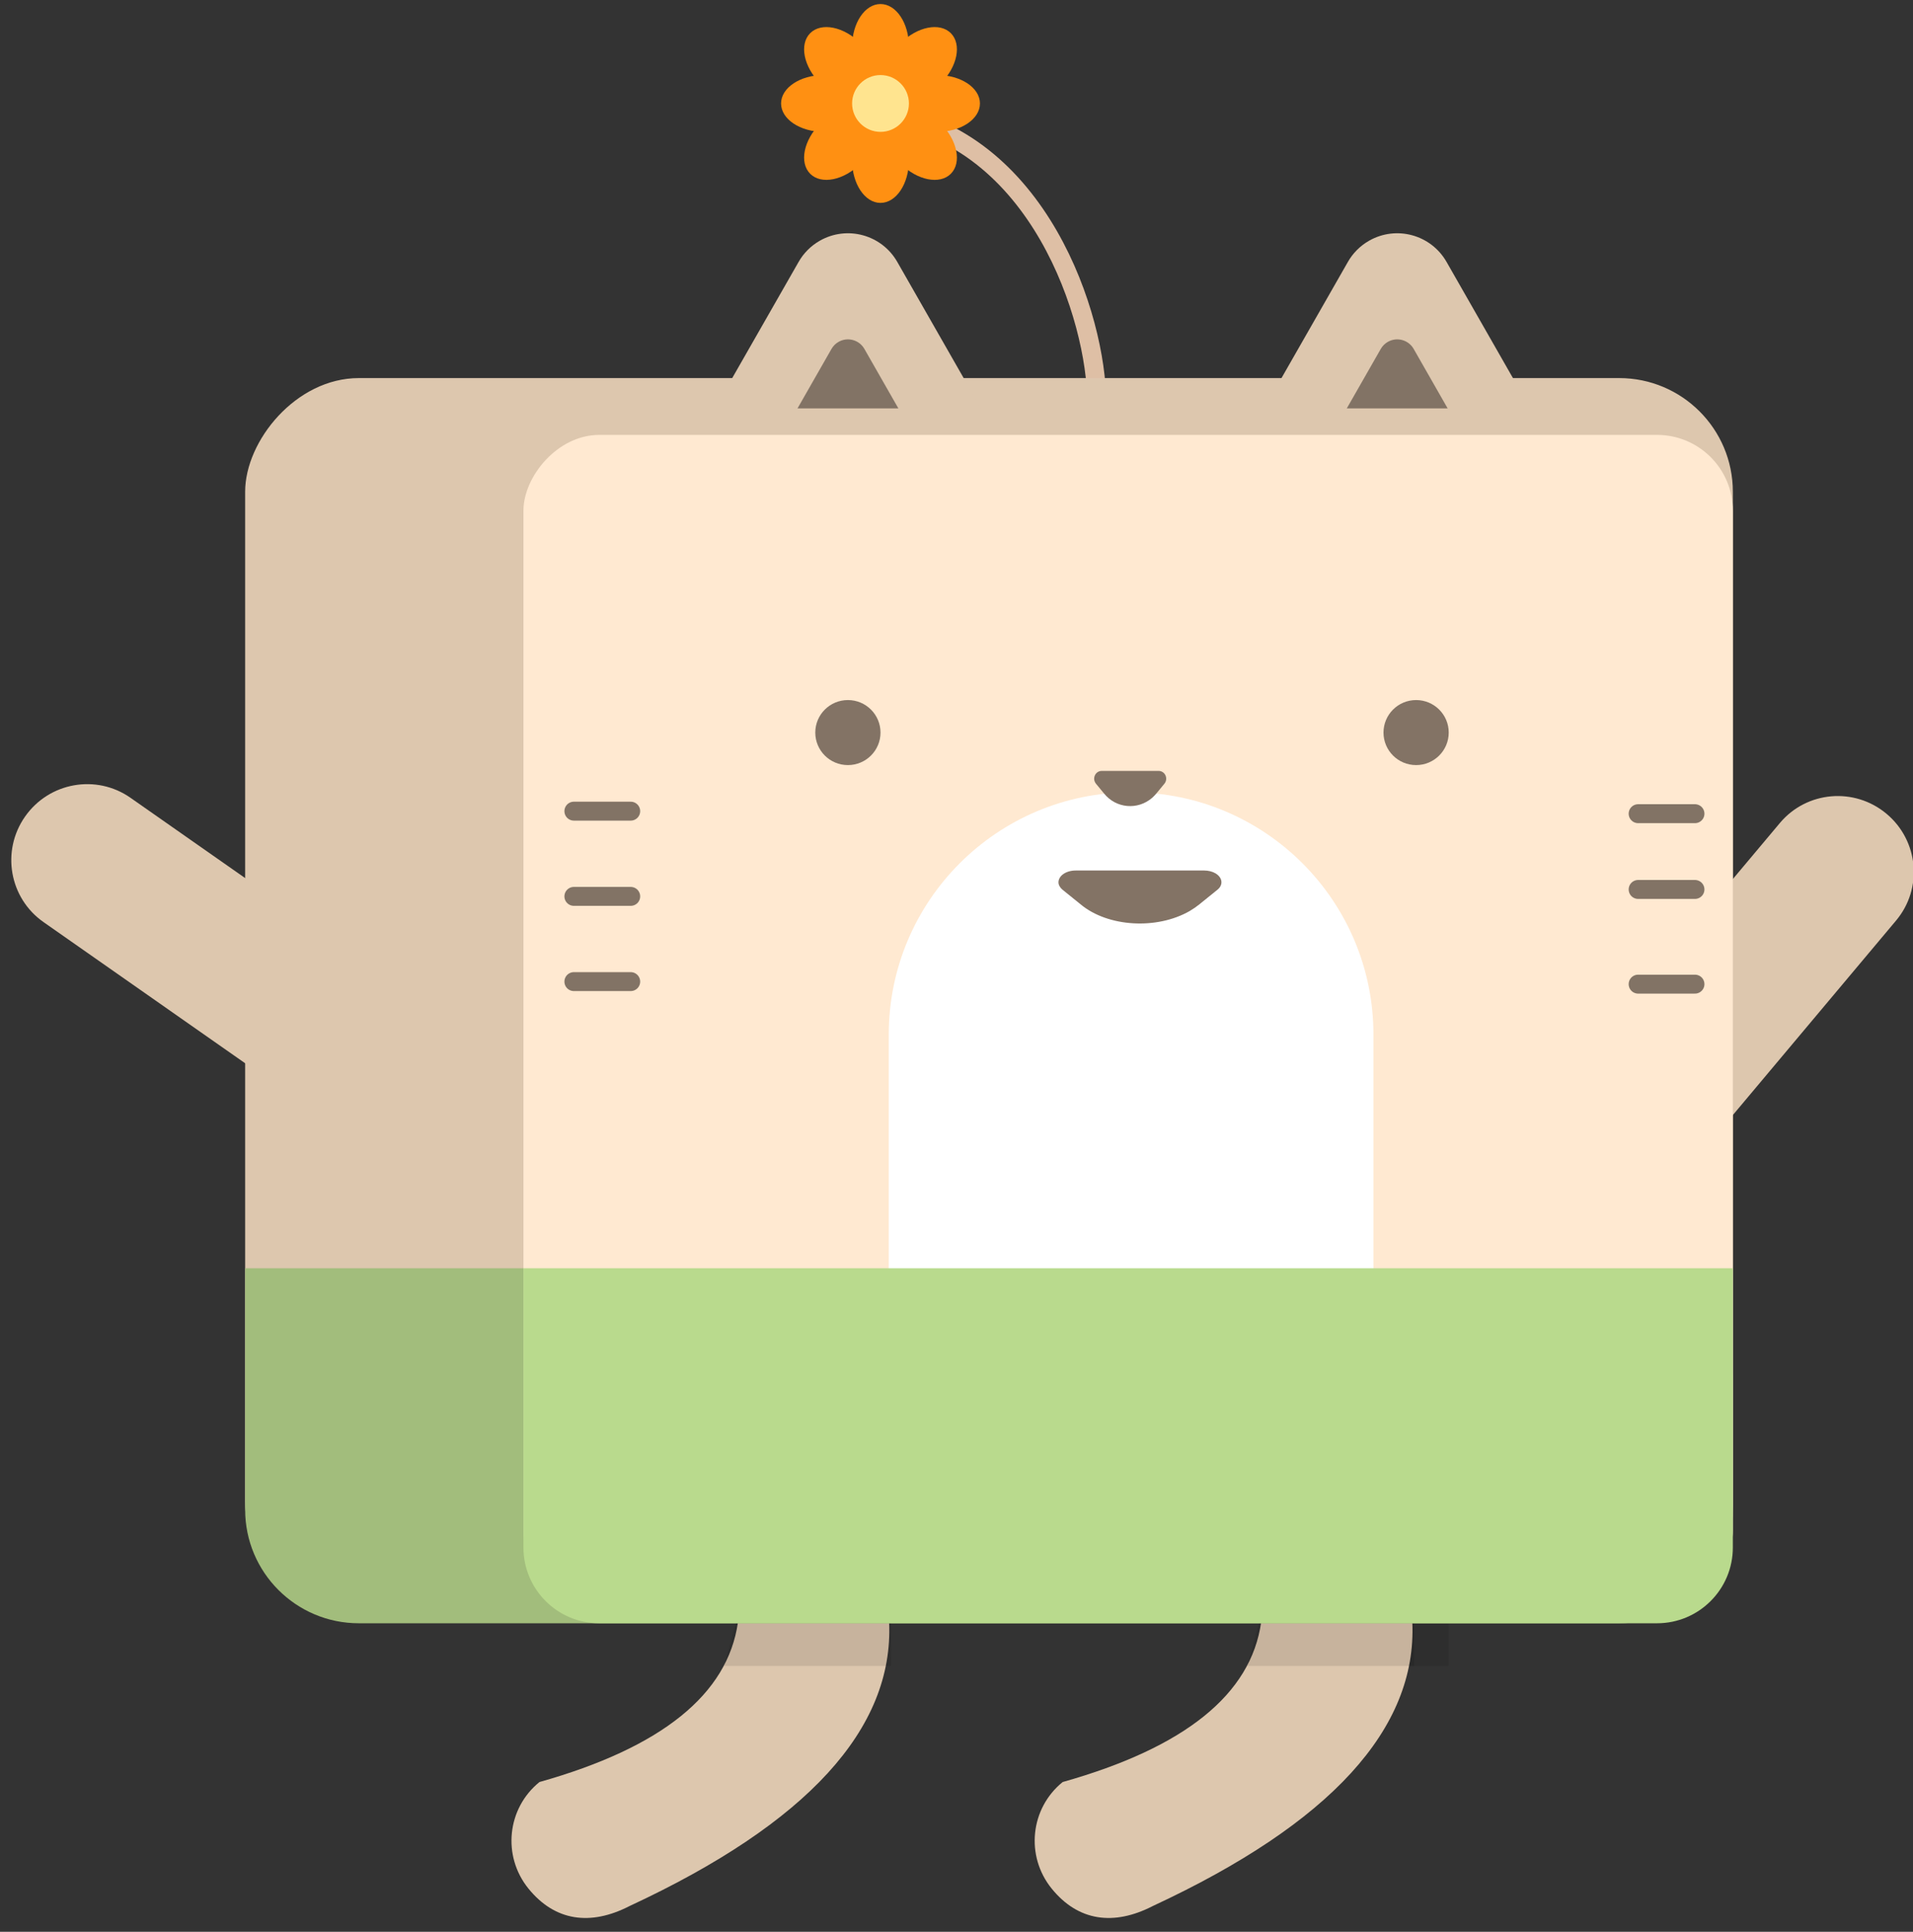 <svg xmlns="http://www.w3.org/2000/svg" xmlns:xlink="http://www.w3.org/1999/xlink" width="101" height="102" version="1.1" viewBox="0 0 101 102"><rect x="0" y="0" width="101" height="102" fill="#333333" stroke="none"/><desc>Created with Sketch.</desc><g id="Page-1" fill="none" fill-rule="evenodd" stroke="none" stroke-width="1"><g id="habicat" transform="translate(-2, -3)"><g id="Group-29" transform="translate(52.988, 53.963) scale(-1, 1) translate(-52.988, -53.963) translate(0.488, 0.963)"><rect id="Rectangle-3" width="8.01" height="3" x="27" y="87" fill="#000" fill-opacity=".1" fill-rule="nonzero"/><path id="Path-3" stroke="#DEBFA5" d="M56.875,8.078 C48.597,9.242 45.588,18.908 45.588,23.246"/><path id="Shape-Copy" fill="#DDC7AE" fill-rule="nonzero" d="M65.63,106.267 C63.417,106.267 62.025,104.978 61.55,102.687 C59.04,92.657 60.047,85.967 64.573,82.618 C71.363,77.596 73.527,84.599 69.596,88.821 C66.976,91.637 66.989,96.121 69.635,102.275 C69.635,104.481 67.842,106.267 65.63,106.267 Z" transform="translate(65.878, 93.571) rotate(-51) translate(-65.878, -93.571)"/><path id="Shape-Copy-2" fill="#DDC7AE" fill-rule="nonzero" d="M38.006,106.267 C35.793,106.267 34.401,104.978 33.926,102.687 C31.416,92.657 32.423,85.967 36.95,82.618 C43.739,77.596 45.903,84.599 41.973,88.821 C39.352,91.637 39.365,96.121 42.011,102.275 C42.011,104.481 40.218,106.267 38.006,106.267 Z" transform="translate(38.254, 93.571) rotate(-51) translate(-38.254, -93.571)"/><path id="Shape-Copy-3" fill="#DDC7AE" fill-rule="nonzero" d="M9.907,61.561 C7.695,61.561 5.902,59.775 5.902,57.569 L5.902,42.815 L13.912,42.815 L13.912,57.569 C13.912,59.775 12.12,61.561 9.907,61.561 Z" transform="translate(9.907, 52.188) rotate(140) translate(-9.907, -52.188)"/><rect id="Rectangle-6" width="78.545" height="65.309" x="12" y="22" fill="#DDC7AE" fill-rule="nonzero" rx="6"/><path id="Rectangle-6" fill="#A2BD7C" fill-rule="nonzero" d="M18,69 L90.545,69 L90.545,81.746 C90.545,85.06 87.859,87.746 84.545,87.746 L18,87.746 C14.686,87.746 12,85.06 12,81.746 L12,75 C12,71.686 14.686,69 18,69 Z"/><rect id="Rectangle-6-Copy" width="63.852" height="61.845" x="12" y="25" fill="#FFE9D1" fill-rule="nonzero" rx="4"/><path id="Rectangle-Copy-9" fill="#FFF" fill-rule="nonzero" d="M43.77,43.871 C50.837,43.871 56.565,49.6 56.565,56.666 L56.565,69.728 L30.975,69.728 L30.975,56.666 C30.975,49.6 36.703,43.871 43.77,43.871 Z"/><path id="Shape-Copy-5" fill="#837365" fill-rule="nonzero" d="M45.627,43.414 L45.202,43.929 C44.566,44.725 43.423,44.824 42.657,44.162 C42.575,44.088 42.504,44.015 42.433,43.929 L42.009,43.414 C41.868,43.242 41.891,42.985 42.056,42.838 C42.127,42.777 42.221,42.74 42.316,42.74 L45.32,42.74 C45.544,42.74 45.721,42.924 45.721,43.157 C45.721,43.242 45.686,43.34 45.627,43.414 Z"/><ellipse id="Oval-Copy" cx="28.722" cy="40.717" fill="#837365" fill-rule="nonzero" rx="1.722" ry="1.717"/><ellipse id="Oval-Copy-2" cx="58.722" cy="40.717" fill="#837365" fill-rule="nonzero" rx="1.722" ry="1.717"/><path id="Shape-Copy-4" fill="#837365" fill-rule="nonzero" d="M47.391,49.014 L46.432,49.789 C44.993,50.988 42.408,51.135 40.676,50.139 C40.489,50.029 40.329,49.918 40.169,49.789 L39.21,49.014 C38.89,48.756 38.943,48.369 39.317,48.148 C39.476,48.055 39.69,48 39.903,48 L46.698,48 C47.204,48 47.604,48.277 47.604,48.627 C47.604,48.756 47.524,48.904 47.391,49.014 Z"/><path id="Line-6" stroke="#827365" stroke-linecap="round" stroke-linejoin="round" d="M14,49 L17,49"/><path id="Line-6-Copy-3" stroke="#827365" stroke-linecap="round" stroke-linejoin="round" d="M70.189,49.366 L73.189,49.366"/><path id="Line-6-Copy" stroke="#827365" stroke-linecap="round" stroke-linejoin="round" d="M14,45 L17,45"/><path id="Line-6-Copy-4" stroke="#827365" stroke-linecap="round" stroke-linejoin="round" d="M70.189,44.866 L73.189,44.866"/><path id="Line-6-Copy-2" stroke="#827365" stroke-linecap="round" stroke-linejoin="round" d="M14,54 L17,54"/><path id="Line-6-Copy-5" stroke="#827365" stroke-linecap="round" stroke-linejoin="round" d="M70.189,53.866 L73.189,53.866"/><g id="Group-2" fill-rule="nonzero" transform="translate(51, 14)"><path id="Triangle-Copy-4" fill="#DDC7AE" d="M10.324,1.866 L14.744,9.6 L0.695,9.6 L5.115,1.866 C5.937,0.427 7.769,-0.073 9.208,0.749 C9.673,1.015 10.059,1.4 10.324,1.866 Z"/><path id="Triangle-Copy-5" fill="#827365" d="M8.588,6.46 L10.382,9.6 L5.057,9.6 L6.851,6.46 C7.125,5.98 7.736,5.814 8.216,6.088 C8.371,6.176 8.499,6.305 8.588,6.46 Z"/></g><g id="Group-2-Copy" fill-rule="nonzero" transform="translate(22, 14)"><path id="Triangle-Copy-4" fill="#DDC7AE" d="M10.324,1.866 L14.744,9.6 L0.695,9.6 L5.115,1.866 C5.937,0.427 7.769,-0.073 9.208,0.749 C9.673,1.015 10.059,1.4 10.324,1.866 Z"/><path id="Triangle-Copy-5" fill="#827365" d="M8.588,6.46 L10.382,9.6 L5.057,9.6 L6.851,6.46 C7.125,5.98 7.736,5.814 8.216,6.088 C8.371,6.176 8.499,6.305 8.588,6.46 Z"/></g><polygon id="Rectangle-3-Copy" fill="#000" fill-opacity=".1" fill-rule="nonzero" points="56.44 87 64.45 87 65.26 90 56.44 90"/><polygon id="Rectangle-3-Copy-3" fill="#000" fill-opacity=".1" fill-rule="nonzero" points="28.816 87 36.826 87 37.636 90 28.816 90"/><path id="Shape-Copy-6" fill="#DDC7AE" fill-rule="nonzero" d="M94.487,59.901 C92.274,59.901 90.482,58.115 90.482,55.909 L90.482,41.155 L98.492,41.155 L98.492,55.909 C98.492,58.115 96.699,59.901 94.487,59.901 Z" transform="translate(94.487, 50.528) rotate(-125) translate(-94.487, -50.528)"/><g id="Group-28" fill-rule="nonzero" transform="translate(48.5, 0)"><g id="Group-27" fill="#FF9012"><g id="Group-25" transform="translate(3.25, 2.25)"><ellipse id="Oval-2" cx="8.25" cy="5.25" rx="1.5" ry="2.25" transform="translate(8.25, 5.25) rotate(90) translate(-8.25, -5.25)"/><ellipse id="Oval-2" cx="5.25" cy="2.25" rx="1.5" ry="2.25"/><ellipse id="Oval-2" cx="2.25" cy="5.25" rx="1.5" ry="2.25" transform="translate(2.25, 5.25) rotate(-90) translate(-2.25, -5.25)"/><ellipse id="Oval-2" cx="5.25" cy="8.25" rx="1.5" ry="2.25" transform="translate(5.25, 8.25) rotate(-180) translate(-5.25, -8.25)"/></g><g id="Group-25" transform="translate(8.5, 7.854) rotate(45) translate(-8.5, -7.854) translate(3, 2.354)"><ellipse id="Oval-2" cx="8.25" cy="5.25" rx="1.5" ry="2.25" transform="translate(8.25, 5.25) rotate(90) translate(-8.25, -5.25)"/><ellipse id="Oval-2" cx="5.25" cy="2.25" rx="1.5" ry="2.25"/><ellipse id="Oval-2" cx="2.25" cy="5.25" rx="1.5" ry="2.25" transform="translate(2.25, 5.25) rotate(-90) translate(-2.25, -5.25)"/><ellipse id="Oval-2" cx="5.25" cy="8.25" rx="1.5" ry="2.25" transform="translate(5.25, 8.25) rotate(-180) translate(-5.25, -8.25)"/></g></g><path id="Fill-4" fill="#FFE48F" d="M8.5,9 C7.673,9 7,8.327 7,7.5 C7,6.673 7.673,6 8.5,6 C9.327,6 10,6.673 10,7.5 C10,8.327 9.327,9 8.5,9"/></g><path id="Rectangle-6-Copy" fill="#B9DA8D" fill-rule="nonzero" d="M12,69 L75.852,69 L75.852,83.746 C75.852,85.955 74.061,87.746 71.852,87.746 L16,87.746 C13.791,87.746 12,85.955 12,83.746 L12,69 Z"/></g></g></g></svg>